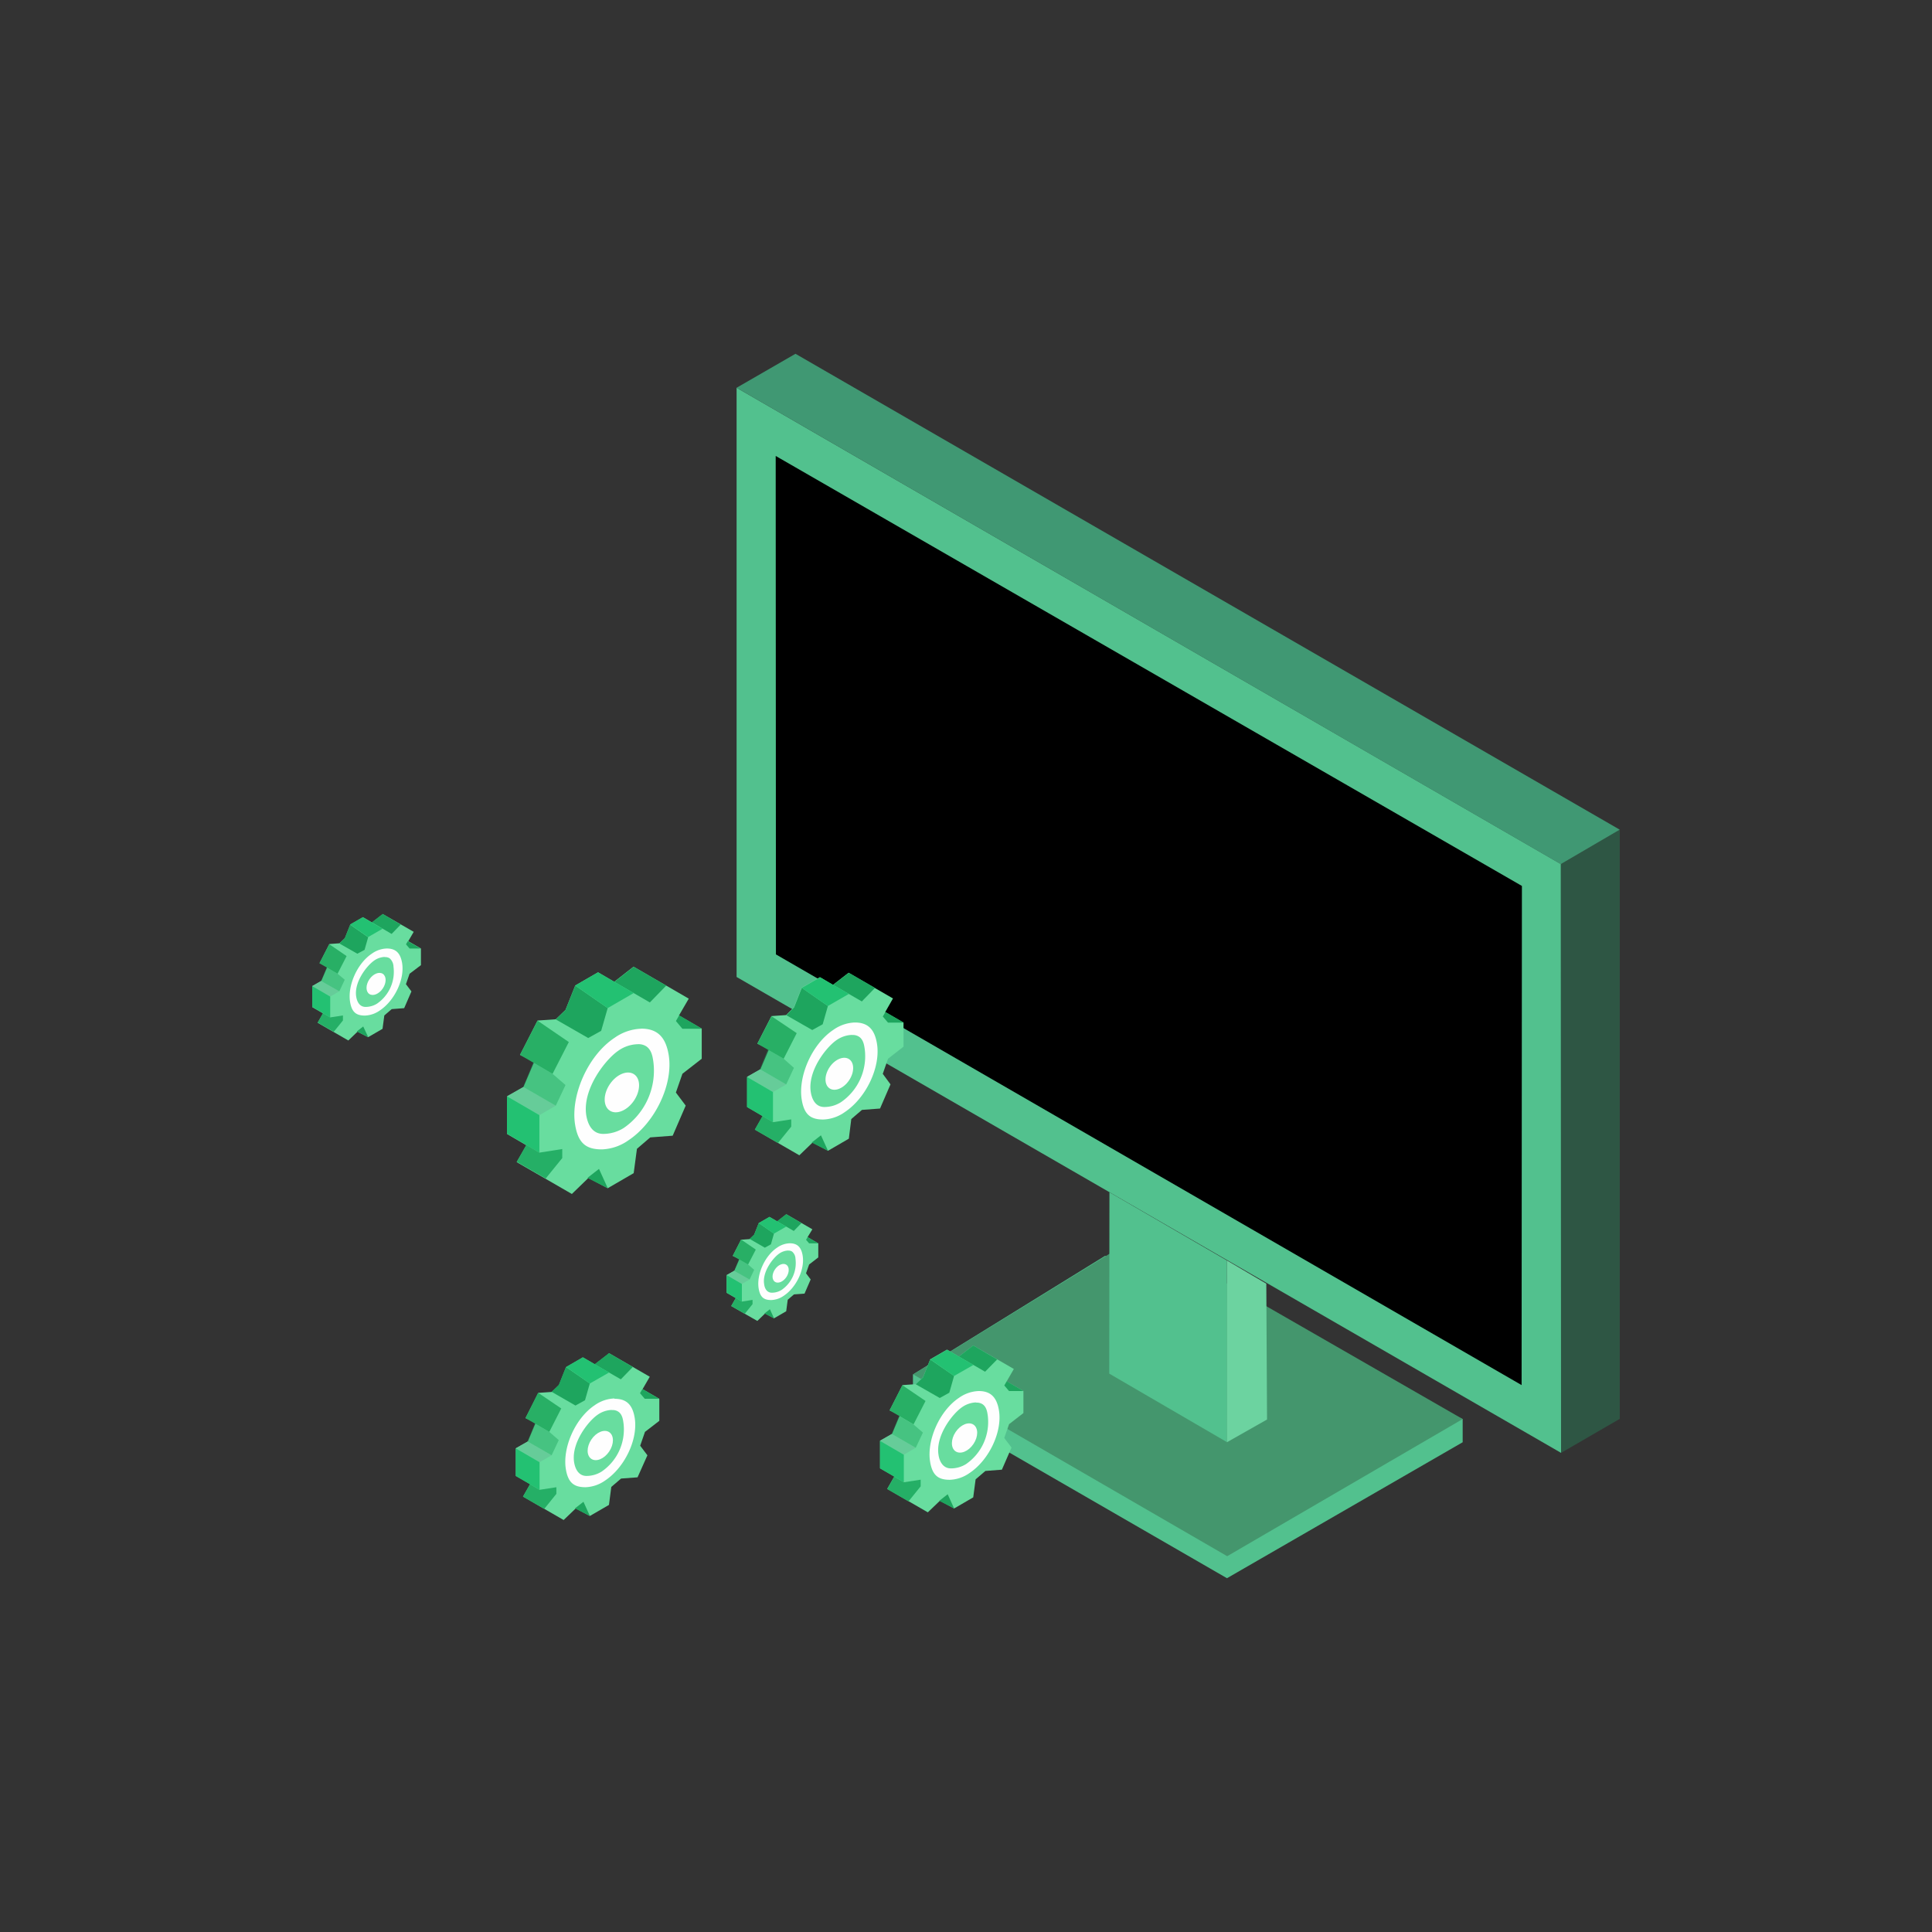 <svg id="no_hover" xmlns="http://www.w3.org/2000/svg" viewBox="0 0 500 500"><rect x="0" y="0" width="500" height="500" fill="#333333" stroke="none"/><defs><style>.cls-1{fill:#52c18e;}.cls-2{fill:#2e5644;}.cls-3{fill:#409873;}.cls-4{fill:#44966d;}.cls-5{fill:#6cd3a0;}.cls-6{fill:#68dd9f;}.cls-7{fill:#fefefe;}.cls-10,.cls-8{fill:#1ea55e;}.cls-9{fill:#6c9;}.cls-10{opacity:0.45;}.cls-11{fill:#28af65;}.cls-12{fill:#23c172;}.cls-13{fill:#25af66;}</style></defs><path class="cls-1" d="M378.54,367.25v6l-61,35.19-81.27-46.91V355.7L286,325Z"/><path class="cls-1" d="M404,376l0-152.36L190.63,100.35V252.84Z"/><path class="cls-2" d="M419.19,367.2V214.72l-15.27,8.92L404,376Z"/><path class="cls-3" d="M419.19,214.72,205.87,91.56l-15.24,8.79L403.92,223.64Z"/><path d="M393.79,358.46l.08-129.18L200.75,118l.06,129Z"/><path class="cls-4" d="M317.6,402.74l60.94-35.49-83.2-47.82-59,36.27Z"/><path class="cls-1" d="M317.53,373.22l-30.46-17.73q0-23.48.05-46.94l30.42,17.66Z"/><path class="cls-5" d="M317.54,326.21l10.18,6q.11,17.58.19,35.16l-10.38,5.88Z"/><path class="cls-6" d="M219.68,294.69l-5.39,3.13-4-2.13-3.42,3.3-11.49-6.64,2-3.5-4-2.35v-7.81l3.42-1.95,2.23-5.21L196,270.1l3.65-7.14,3.79-.26,2-2,2-5.08,4.75-2.73,3.37,2,4.05-3.14,11.49,6.65-2,3.51,4.73,2.74v6.22L229.82,274l-1.36,3.91,2,2.72-2.71,6.26-4.68.35-2.76,2.37Z"/><path class="cls-7" d="M220.68,267.85a3,3,0,0,1,1.62.44c1.21.79,1.36,2.4,1.49,3.19a14.43,14.43,0,0,1-6.19,13.79,8,8,0,0,1-4.26,1.22c-2.36,0-3.23-2.14-3.5-3.8-.9-5.48,3.95-11.62,6.57-13.45a7.39,7.39,0,0,1,3.92-1.4Zm.55-3.23a10.19,10.19,0,0,0-5.54,1.89c-5.58,3.7-9.19,12.08-8.2,18.09.64,3.93,2.36,5.13,5.56,5.13a10.19,10.19,0,0,0,5.55-1.9c5.57-3.69,9.35-11.71,8.36-17.72C226.32,266.18,224.44,264.62,221.23,264.62Z"/><ellipse class="cls-7" cx="217.22" cy="277.89" rx="4.55" ry="3.04" transform="translate(-134.6 303.01) rotate(-56.07)"/><path class="cls-8" d="M226.45,255.67l-3.41,3.5-7.41-4.28,4.05-3.14Z"/><path class="cls-8" d="M233.88,264.65h-4.07l-1.34-1.58.68-1.17Z"/><path class="cls-8" d="M214.29,297.82l-1.83-4-2.4,1.87Z"/><path class="cls-9" d="M203.47,280.65l-6.73-3.91-3.42,1.95,6.75,3.93Z"/><path class="cls-10" d="M203.47,280.65l2-4.29L202.81,274l-4.08-2.36-2.07,5.05Z"/><path class="cls-11" d="M202.81,274l3.38-6.62L199.67,263,196,270.1Z"/><path class="cls-8" d="M210.21,266.57l2.7-1.49,1.35-4.73-6.75-4.69-2,5.08-2,2Z"/><path class="cls-12" d="M214.26,260.35l5.42-3.12-7.42-4.3-4.75,2.73Z"/><path class="cls-12" d="M200.05,290.42l0-7.8-6.75-3.93v7.81Z"/><path class="cls-13" d="M200.05,290.42l-2.72-1.59-2,3.52,6,3.47c1.15-1.41,2.29-2.83,3.44-4.25l0-1.88Z"/><path class="cls-6" d="M251.87,387.52l-4.94,2.87-3.68-2-3.13,3-10.51-6.07,1.84-3.2L227.76,380v-7.14l3.12-1.79,2-4.76L230.23,365l3.34-6.54,3.46-.24,1.86-1.79,1.85-4.64,4.34-2.51,3.08,1.8,3.71-2.87,10.51,6.08-1.85,3.21,4.33,2.5v5.7l-3.71,2.87-1.25,3.57,1.88,2.49-2.49,5.72-4.27.33-2.53,2.17Z"/><path class="cls-7" d="M252.78,363a2.66,2.66,0,0,1,1.48.4c1.11.72,1.25,2.19,1.37,2.91A13.25,13.25,0,0,1,250,378.91a7.38,7.38,0,0,1-3.9,1.11c-2.16,0-3-2-3.21-3.48-.82-5,3.62-10.63,6-12.3a6.75,6.75,0,0,1,3.6-1.29Zm.51-3a9.34,9.34,0,0,0-5.07,1.73c-5.11,3.39-8.41,11.05-7.51,16.55.59,3.6,2.16,4.69,5.09,4.69a9.37,9.37,0,0,0,5.08-1.73c5.1-3.38,8.55-10.72,7.65-16.22C257.94,361.43,256.22,360,253.29,360Z"/><ellipse class="cls-7" cx="249.62" cy="372.15" rx="4.16" ry="2.78" transform="translate(-198.49 371.54) rotate(-56.07)"/><path class="cls-8" d="M258.06,351.82,254.94,355l-6.78-3.92,3.71-2.87Z"/><path class="cls-8" d="M264.86,360l-3.72,0-1.23-1.44.62-1.08Z"/><path class="cls-8" d="M246.93,390.39l-1.67-3.68-2.19,1.71Z"/><path class="cls-9" d="M237,374.68l-6.16-3.58-3.12,1.79,6.17,3.59Z"/><path class="cls-10" d="M237,374.68l1.85-3.93-2.46-2.13-3.73-2.16-1.89,4.62Z"/><path class="cls-11" d="M236.43,368.62l3.1-6.05-6-4.08L230.23,365Z"/><path class="cls-8" d="M243.21,361.8l2.47-1.37,1.23-4.33-6.17-4.28-1.85,4.64L237,358.25Z"/><path class="cls-12" d="M246.91,356.1l5-2.85-6.79-3.94-4.34,2.51Z"/><path class="cls-12" d="M233.91,383.61l0-7.13-6.17-3.59V380Z"/><path class="cls-13" d="M233.91,383.61l-2.49-1.45-1.81,3.22,5.51,3.18,3.15-3.9v-1.72Z"/><path class="cls-6" d="M157.6,389.47l-4.94,2.86L149,390.38l-3.13,3-10.51-6.07,1.84-3.2-3.7-2.16v-7.14l3.13-1.78,2-4.77L136,367l3.34-6.53,3.47-.24,1.85-1.79,1.85-4.64,4.34-2.51,3.09,1.8,3.71-2.87,10.51,6.08-1.86,3.21,4.33,2.5v5.7l-3.71,2.86-1.24,3.58,1.87,2.48L165,382.33l-4.27.32-2.53,2.17Z"/><path class="cls-7" d="M158.51,364.92a2.6,2.6,0,0,1,1.48.4c1.11.72,1.24,2.19,1.36,2.91a13.2,13.2,0,0,1-5.66,12.62,7.37,7.37,0,0,1-3.9,1.12c-2.16,0-2.95-2-3.2-3.48-.82-5,3.61-10.63,6-12.3a6.73,6.73,0,0,1,3.59-1.29Zm.51-3a9.37,9.37,0,0,0-5.08,1.73c-5.1,3.38-8.4,11.05-7.5,16.55.59,3.59,2.16,4.69,5.09,4.69a9.34,9.34,0,0,0,5.07-1.73c5.11-3.39,8.56-10.72,7.66-16.22C163.67,363.38,162,362,159,362Z"/><ellipse class="cls-7" cx="155.35" cy="374.1" rx="4.16" ry="2.78" transform="translate(-241.76 294.18) rotate(-56.07)"/><path class="cls-8" d="M163.78,353.77l-3.11,3.2-6.78-3.91,3.71-2.87Z"/><path class="cls-8" d="M170.58,362h-3.72l-1.23-1.44.62-1.07Z"/><path class="cls-8" d="M152.66,392.33,151,388.66l-2.2,1.71Z"/><path class="cls-9" d="M142.76,376.62l-6.15-3.57-3.13,1.78,6.17,3.59Z"/><path class="cls-10" d="M142.76,376.62l1.85-3.92-2.45-2.13-3.73-2.16-1.9,4.62Z"/><path class="cls-11" d="M142.16,370.57l3.09-6.06-6-4.07L136,367Z"/><path class="cls-8" d="M148.93,363.75l2.47-1.37,1.24-4.33-6.18-4.28-1.85,4.64-1.85,1.79Z"/><path class="cls-12" d="M152.64,358.05l5-2.85-6.8-3.94-4.34,2.51Z"/><path class="cls-12" d="M139.64,385.56v-7.14l-6.17-3.59V382Z"/><path class="cls-13" d="M139.64,385.56l-2.49-1.45-1.81,3.22,5.5,3.18,3.15-3.9,0-1.72Z"/><path class="cls-6" d="M203.47,339.35l-3.15,1.83L198,339.93l-2,1.93L189.24,338l1.18-2.05-2.36-1.37V330l2-1.14,1.31-3-1.73-.84,2.14-4.18,2.22-.16,1.18-1.14,1.19-3,2.77-1.6,2,1.15,2.37-1.84,6.73,3.89L209,320.17l2.77,1.61v3.64l-2.37,1.83-.8,2.28,1.2,1.59-1.59,3.67-2.73.2-1.62,1.39Z"/><path class="cls-7" d="M204.06,323.65a1.74,1.74,0,0,1,.94.26,2.51,2.51,0,0,1,.87,1.86,8.44,8.44,0,0,1-3.61,8.07,4.72,4.72,0,0,1-2.5.71c-1.38,0-1.89-1.25-2-2.22-.52-3.21,2.31-6.79,3.85-7.87a4.32,4.32,0,0,1,2.29-.82Zm.32-1.89a6,6,0,0,0-3.24,1.11c-3.27,2.16-5.38,7.06-4.8,10.58.38,2.3,1.38,3,3.25,3a6,6,0,0,0,3.25-1.11c3.26-2.16,5.47-6.85,4.89-10.37C207.36,322.67,206.26,321.76,204.38,321.76Z"/><ellipse class="cls-7" cx="202.03" cy="329.52" rx="2.66" ry="1.78" transform="translate(-184.15 313.22) rotate(-56.07)"/><path class="cls-8" d="M207.43,316.52l-2,2.05-4.34-2.5,2.37-1.84Z"/><path class="cls-8" d="M211.78,321.78H209.4l-.79-.92.4-.69Z"/><path class="cls-8" d="M200.32,341.18l-1.07-2.35-1.41,1.1Z"/><path class="cls-9" d="M194,331.14l-3.94-2.29-2,1.14,3.94,2.3Z"/><path class="cls-10" d="M194,331.14l1.18-2.51-1.57-1.37-2.38-1.38-1.21,3Z"/><path class="cls-11" d="M193.6,327.26l2-3.87-3.81-2.6L189.63,325Z"/><path class="cls-8" d="M197.94,322.9l1.57-.87.79-2.77-3.94-2.74-1.19,3L194,320.63Z"/><path class="cls-12" d="M200.3,319.26l3.17-1.82-4.34-2.52-2.77,1.6Z"/><path class="cls-12" d="M192,336.85v-4.56l-3.94-2.3v4.57Z"/><path class="cls-13" d="M192,336.85l-1.59-.93L189.24,338l3.52,2,2-2.49v-1.1Z"/><path class="cls-6" d="M164,303.61l-6.72,3.9-5-2.66L148,309l-14.29-8.25,2.51-4.35-5-2.93v-9.71l4.25-2.42,2.77-6.48L134.58,273l4.54-8.89,4.71-.32,2.52-2.43,2.52-6.32,5.9-3.41,4.19,2.45,5-3.91,14.29,8.28-2.53,4.35,5.89,3.41V274l-5,3.89-1.69,4.86,2.54,3.38c-1.12,2.6-2.25,5.19-3.37,7.79l-5.81.44q-1.72,1.47-3.44,2.95Z"/><path class="cls-7" d="M165.24,270.23a3.72,3.72,0,0,1,2,.55c1.5,1,1.69,3,1.85,4a18,18,0,0,1-7.7,17.16,10,10,0,0,1-5.29,1.51c-2.94,0-4-2.66-4.36-4.72-1.12-6.82,4.91-14.45,8.17-16.73a9.12,9.12,0,0,1,4.88-1.75Zm.69-4a12.67,12.67,0,0,0-6.89,2.36c-6.94,4.59-11.43,15-10.2,22.49.8,4.89,2.93,6.38,6.92,6.38a12.61,12.61,0,0,0,6.89-2.36c6.94-4.6,11.64-14.57,10.41-22.05C172.26,268.15,169.92,266.21,165.93,266.21Z"/><ellipse class="cls-7" cx="160.94" cy="282.71" rx="5.66" ry="3.78" transform="translate(-163.46 258.45) rotate(-56.07)"/><path class="cls-8" d="M172.42,255.07l-4.24,4.36L159,254.11l5-3.91Z"/><path class="cls-8" d="M181.66,266.24l-5.06,0-1.67-2,.84-1.47Z"/><path class="cls-8" d="M157.29,307.51l-2.27-5-3,2.33Z"/><path class="cls-9" d="M143.84,286.15l-8.37-4.86-4.25,2.42,8.39,4.88Z"/><path class="cls-10" d="M143.84,286.15l2.51-5.34-3.34-2.9L138,275l-2.58,6.28Z"/><path class="cls-11" d="M143,277.91l4.21-8.23-8.1-5.54L134.58,273Z"/><path class="cls-8" d="M152.23,268.64l3.35-1.86,1.69-5.89-8.4-5.82-2.52,6.32-2.52,2.43Z"/><path class="cls-12" d="M157.27,260.89,164,257l-9.23-5.36-5.9,3.41Z"/><path class="cls-12" d="M139.59,298.3l0-9.71-8.39-4.88v9.71Z"/><path class="cls-13" d="M139.59,298.3l-3.39-2-2.46,4.38,7.48,4.32,4.29-5.29,0-2.34Z"/><path class="cls-6" d="M99,266.26l-3.73,2.16L92.52,267l-2.37,2.28-7.94-4.59,1.39-2.42-2.79-1.63V255.2l2.36-1.35,1.54-3.6-2-1,2.53-4.94,2.62-.19,1.4-1.34,1.4-3.52,3.28-1.89,2.33,1.36,2.8-2.17,8,4.6-1.41,2.42,3.28,1.89v4.31L106,252l-.94,2.71,1.42,1.87-1.88,4.33-3.23.25-1.91,1.64Z"/><path class="cls-7" d="M99.72,247.7a2,2,0,0,1,1.12.31,3,3,0,0,1,1,2.2,10,10,0,0,1-4.28,9.54,5.59,5.59,0,0,1-2.94.84c-1.64,0-2.24-1.48-2.43-2.63-.62-3.79,2.73-8,4.55-9.3a5.14,5.14,0,0,1,2.71-1Zm.38-2.23a7,7,0,0,0-3.83,1.31c-3.86,2.55-6.35,8.34-5.67,12.5.44,2.72,1.63,3.55,3.85,3.55a7.12,7.12,0,0,0,3.83-1.31c3.86-2.56,6.47-8.1,5.79-12.26C103.62,246.54,102.32,245.47,100.1,245.47Z"/><ellipse class="cls-7" cx="97.33" cy="254.64" rx="3.14" ry="2.1" transform="translate(-168.28 193.26) rotate(-56.07)"/><path class="cls-8" d="M103.71,239.27l-2.36,2.43-5.12-3,2.8-2.17Z"/><path class="cls-8" d="M108.85,245.48H106l-.93-1.09.46-.81Z"/><path class="cls-8" d="M95.3,268.42,94,265.65l-1.66,1.29Z"/><path class="cls-9" d="M87.82,256.55l-4.65-2.7-2.36,1.35,4.66,2.71Z"/><path class="cls-10" d="M87.82,256.55l1.4-3L87.36,252l-2.82-1.63-1.43,3.49Z"/><path class="cls-11" d="M87.36,252l2.34-4.57-4.5-3.08-2.53,4.94Z"/><path class="cls-8" d="M92.48,246.82l1.87-1,.93-3.27-4.66-3.24-1.4,3.52-1.4,1.34Z"/><path class="cls-12" d="M95.28,242.51,99,240.36l-5.13-3-3.28,1.89Z"/><path class="cls-12" d="M85.46,263.3v-5.39l-4.66-2.71v5.39Z"/><path class="cls-13" d="M85.46,263.3l-1.89-1.09-1.36,2.43,4.16,2.4,2.38-2.94v-1.3Z"/></svg>